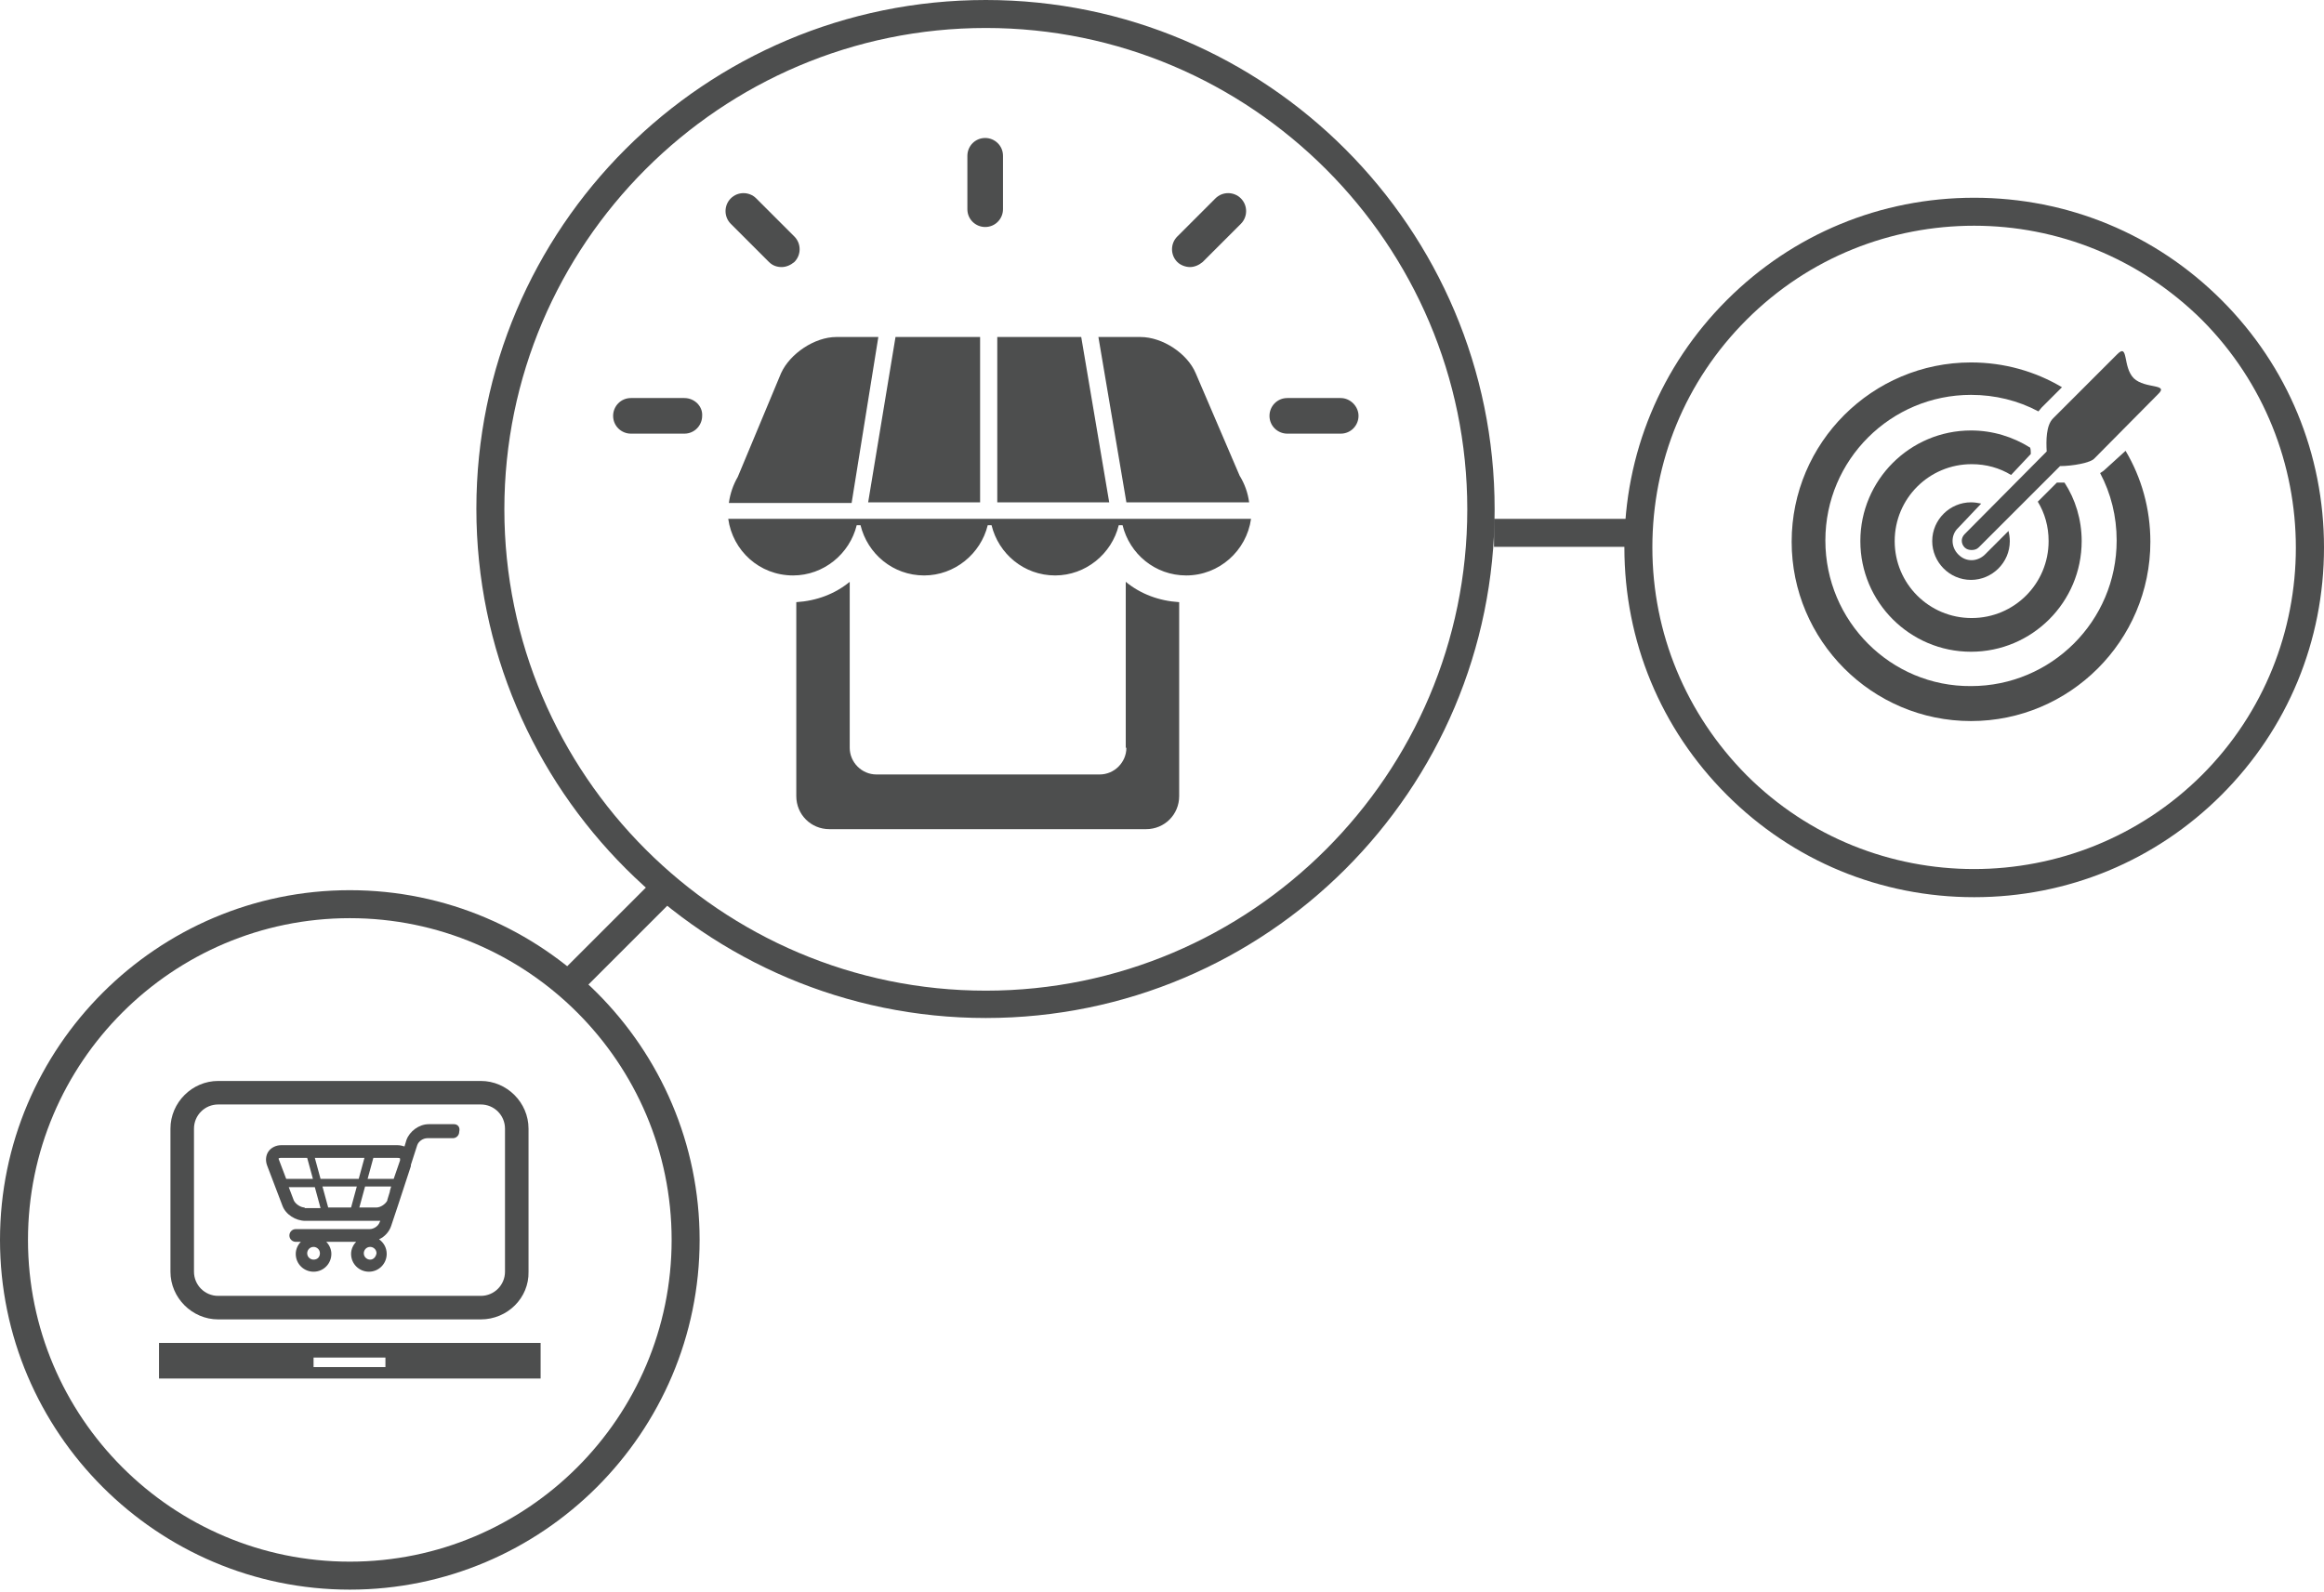 <?xml version="1.0" encoding="UTF-8" standalone="no"?>
<!-- Generator: Adobe Illustrator 19.2.0, SVG Export Plug-In . SVG Version: 6.00 Build 0)  -->
<svg id="Capa_1" style="enable-background:new 0 0 365.4 250.3" xmlns="http://www.w3.org/2000/svg" xml:space="preserve" viewBox="0 0 365.4 250.3" version="1.1" y="0px" x="0px" xmlns:xlink="http://www.w3.org/1999/xlink">
<style type="text/css">
	.st0{fill:#4D4E4E;}
</style>
		<path class="st0" d="m311.5 79.2c-0.5-0.1-1-0.2-1.6-0.2-3.3 0-6.1 2.7-6.1 6.1 0 3.3 2.7 6.1 6.1 6.1 3.3 0 6.1-2.7 6.1-6.1 0-0.6-0.1-1.1-0.2-1.6l-3.7 3.7c-0.6 0.6-1.4 0.9-2.1 0.9-0.8 0-1.5-0.3-2.1-0.9-1.2-1.2-1.2-3.1 0-4.2l3.6-3.8z"/>
		<path class="st0" d="m319.3 71.4c0-0.3 0-0.7-0.1-1-2.7-1.7-5.9-2.7-9.3-2.7-9.6 0-17.4 7.8-17.4 17.4s7.8 17.4 17.4 17.4 17.4-7.8 17.4-17.4c0-3.4-1-6.6-2.7-9.2h-0.7-0.5l-3 3c1.1 1.8 1.7 3.9 1.7 6.2 0 6.7-5.4 12.1-12.1 12.1s-12.1-5.4-12.1-12.1 5.4-12.1 12.1-12.1c2.3 0 4.4 0.6 6.2 1.7l3.1-3.3z"/>
		<path class="st0" d="m330.9 73.9c-0.2 0.2-0.4 0.3-0.7 0.5 1.7 3.2 2.6 6.8 2.6 10.6 0 12.7-10.3 22.9-22.9 22.9-12.6 0.1-22.9-10.2-22.9-22.9s10.3-22.9 22.9-22.9c3.8 0 7.4 0.9 10.6 2.6 0.2-0.2 0.3-0.4 0.5-0.6l3.2-3.2c-4.2-2.5-9.1-3.9-14.3-3.9-15.5 0-28.2 12.6-28.2 28.2 0 15.5 12.6 28.2 28.2 28.2 15.5 0 28.2-12.6 28.2-28.2 0-5.2-1.4-10.1-3.9-14.3l-3.3 3z"/>
		<path class="st0" d="m335.5 59.5c-1.8-1.8-0.8-5.6-2.6-3.8l-10.1 10.1c-1.1 1.1-1.1 3.5-1 5.2l-12.9 13c-0.6 0.6-0.6 1.5 0 2.1 0.3 0.3 0.7 0.4 1.1 0.4s0.8-0.1 1.1-0.4l12.8-12.8c1.9 0 4.8-0.5 5.4-1.2l10-10.1c1.8-1.7-2-0.8-3.8-2.5z"/>
				<path class="st0" d="m177.1 117.6c0 2.3-1.9 4.2-4.2 4.2h-35.1c-2.3 0-4.2-1.9-4.2-4.2v-26.1c-2.3 1.9-5.2 3-8.4 3.2v30.5c0 2.9 2.3 5.2 5.2 5.2h49.8c2.9 0 5.2-2.3 5.2-5.2v-30.5c-3.2-0.2-6.1-1.3-8.4-3.2v26.1z"/>
				<polygon points="154.1 79 154.1 53 140.8 53 136.5 79" class="st0"/>
				<polygon points="174.4 79 170 53 156.8 53 156.8 79" class="st0"/>
				<path class="st0" d="m196.4 79c-0.2-1.5-0.7-2.9-1.5-4.2l-6.9-16.1c-1.3-3.1-5.2-5.7-8.7-5.7h-6.6l4.4 26h19.3z"/>
				<path class="st0" d="m114.5 81.6c0.7 5 4.9 8.9 10.2 8.9 4.8 0 8.9-3.4 10-7.9h0.6c1.1 4.5 5.1 7.9 10 7.9 4.8 0 8.9-3.4 10-7.9h0.6c1.1 4.5 5.1 7.9 10 7.9 4.8 0 8.9-3.4 10-7.9h0.6c1.1 4.5 5.1 7.9 10 7.9 5.2 0 9.5-3.9 10.2-8.9h-82.2z"/>
				<path class="st0" d="m138.1 53h-6.6c-3.4 0-7.3 2.6-8.7 5.7l-6.8 16.3c-0.7 1.2-1.2 2.6-1.4 4.1h19.3l4.2-26.1z"/>
				<path class="st0" d="m210.8 62.6h-8.4c-1.6 0-2.8 1.3-2.8 2.8 0 1.6 1.3 2.8 2.8 2.8h8.4c1.6 0 2.8-1.3 2.8-2.8s-1.3-2.8-2.8-2.8z"/>
				<path class="st0" d="m191.1 31.2l-6 6c-1.1 1.1-1.1 2.9 0 4 0.5 0.5 1.3 0.8 2 0.8s1.4-0.3 2-0.8l6-6c1.1-1.1 1.1-2.9 0-4s-2.9-1.1-4 0z"/>
				<path class="st0" d="m154.9 35.7c1.6 0 2.8-1.3 2.8-2.8v-8.4c0-1.6-1.3-2.8-2.8-2.8-1.6 0-2.8 1.3-2.8 2.8v8.4c0 1.6 1.3 2.8 2.8 2.8z"/>
				<path class="st0" d="m107.6 62.6h-8.4c-1.6 0-2.8 1.3-2.8 2.8 0 1.6 1.3 2.8 2.8 2.8h8.4c1.6 0 2.8-1.3 2.8-2.8 0.1-1.5-1.2-2.8-2.8-2.8z"/>
				<path class="st0" d="m120.9 41.2c0.6 0.6 1.3 0.8 2 0.8s1.4-0.3 2-0.8c1.1-1.1 1.1-2.9 0-4l-6-6c-1.1-1.1-2.9-1.1-4 0s-1.1 2.9 0 4l6 6z"/>
					<path class="st0" d="m75.6 207.5h-41.3c-4.1 0-7.5-3.4-7.5-7.5v-22.5c0-4.1 3.4-7.5 7.5-7.5h41.3c4.1 0 7.5 3.4 7.5 7.5v22.5c0.1 4.1-3.3 7.5-7.5 7.5zm-41.3-33.8c-2.1 0-3.8 1.7-3.8 3.8v22.5c0 2.1 1.7 3.8 3.8 3.8h41.3c2.1 0 3.8-1.7 3.8-3.8v-22.5c0-2.1-1.7-3.8-3.8-3.8h-41.3z"/>
				<path class="st0" d="m84.1 211.2h-59.1v5.6h60v-5.6h-0.9zm-23.5 3.8h-11.3v-1.5h11.3v1.5z"/>
				<path class="st0" d="m71.4 176.8h-4c-1.5 0-3 1.1-3.5 2.5l-0.3 1c-0.3-0.1-0.7-0.2-1.1-0.2h-18.3c-0.8 0-1.6 0.4-2 1s-0.5 1.4-0.2 2.2l2.4 6.3c0.5 1.4 2.1 2.4 3.6 2.4h11.3 0.5l-0.1 0.2c-0.2 0.6-0.9 1.1-1.6 1.1h-11.6c-0.6 0-1 0.5-1 1 0 0.6 0.5 1 1 1h0.8c-0.5 0.5-0.8 1.2-0.8 1.9 0 1.6 1.3 2.8 2.8 2.8 1.6 0 2.8-1.3 2.8-2.8 0-0.7-0.3-1.4-0.8-1.9h4.7c-0.5 0.5-0.8 1.2-0.8 1.9 0 1.6 1.3 2.8 2.8 2.8 1.6 0 2.8-1.3 2.8-2.8 0-1-0.5-1.8-1.2-2.3 0.9-0.4 1.6-1.2 1.9-2.1l1.1-3.3 2-6.1v-0.2l1-3.1c0.2-0.6 0.9-1.1 1.6-1.1h4c0.6 0 1-0.5 1-1 0.2-0.8-0.3-1.2-0.8-1.2zm-22.1 21.3c-0.5 0-1-0.4-1-1 0-0.5 0.4-1 1-1 0.5 0 1 0.4 1 1s-0.4 1-1 1zm13.2-16c0.2 0 0.3 0 0.4 0.1v0.3l-1 2.9h-4.1l0.9-3.3h3.8zm-10.9 7.8l-0.9-3.3h5.4l-0.9 3.3h-3.6zm-1.2-4.5l-0.9-3.3h7.8l-0.9 3.3h-6zm-6.6-3.2s0.1-0.1 0.3-0.1h4.2l0.9 3.3h-4.2l-1.1-2.9c-0.1-0.2-0.1-0.3-0.1-0.3zm4.1 7.7c-0.6 0-1.4-0.5-1.7-1.1l-0.8-2.1h4.1l0.9 3.3h-2.5zm11.3 0h-2.7l0.9-3.3h4.1l-0.2 0.7v0.1l-0.4 1.3v0.1c-0.3 0.6-1.1 1.1-1.7 1.1zm-1 8.2c-0.5 0-1-0.4-1-1 0-0.5 0.4-1 1-1 0.5 0 1 0.4 1 1-0.1 0.6-0.5 1-1 1z"/>
	<path class="st0" d="m155 160.1c-44.1 0-80.1-35.9-80.1-80.1s35.9-80 80.1-80c44.1 0 80 35.9 80 80.1s-35.9 80-80 80zm0-155.7c-41.7 0-75.7 34-75.7 75.7s34 75.7 75.7 75.7c41.7 0 75.7-34 75.7-75.7s-34-75.7-75.7-75.7z"/>
	<path class="st0" d="m310.4 141.1c-14.7 0-28.5-5.7-38.9-16.1s-16.1-24.2-16.1-38.9 5.7-28.5 16.1-38.9 24.2-16.1 38.9-16.1c14.7 0 28.5 5.7 38.9 16.1s16.1 24.2 16.1 38.9-5.7 28.5-16.1 38.9-24.2 16.1-38.9 16.1zm0-105.6c-13 0-25.9 4.9-35.8 14.8-9.6 9.6-14.8 22.3-14.8 35.8s5.3 26.2 14.8 35.8c19.7 19.7 51.8 19.7 71.6 0 19.7-19.7 19.7-51.8 0-71.6-9.9-9.8-22.8-14.8-35.8-14.8z"/>
	<path class="st0" d="m55 250c-30.3 0-55-24.7-55-55s24.7-55 55-55 55 24.7 55 55-24.7 55-55 55zm0-105.6c-27.9 0-50.6 22.7-50.6 50.6s22.7 50.6 50.6 50.6 50.6-22.7 50.6-50.6c0-27.9-22.7-50.6-50.6-50.6z"/>
	<rect y="81.6" x="234.9" height="4.4" class="st0" width="24.1"/>
		<rect transform="matrix(.707 -.707 .707 .707 -75.946 111.63)" height="4.4" width="24.1" y="145.3" x="84.7" class="st0"/>
</svg>
